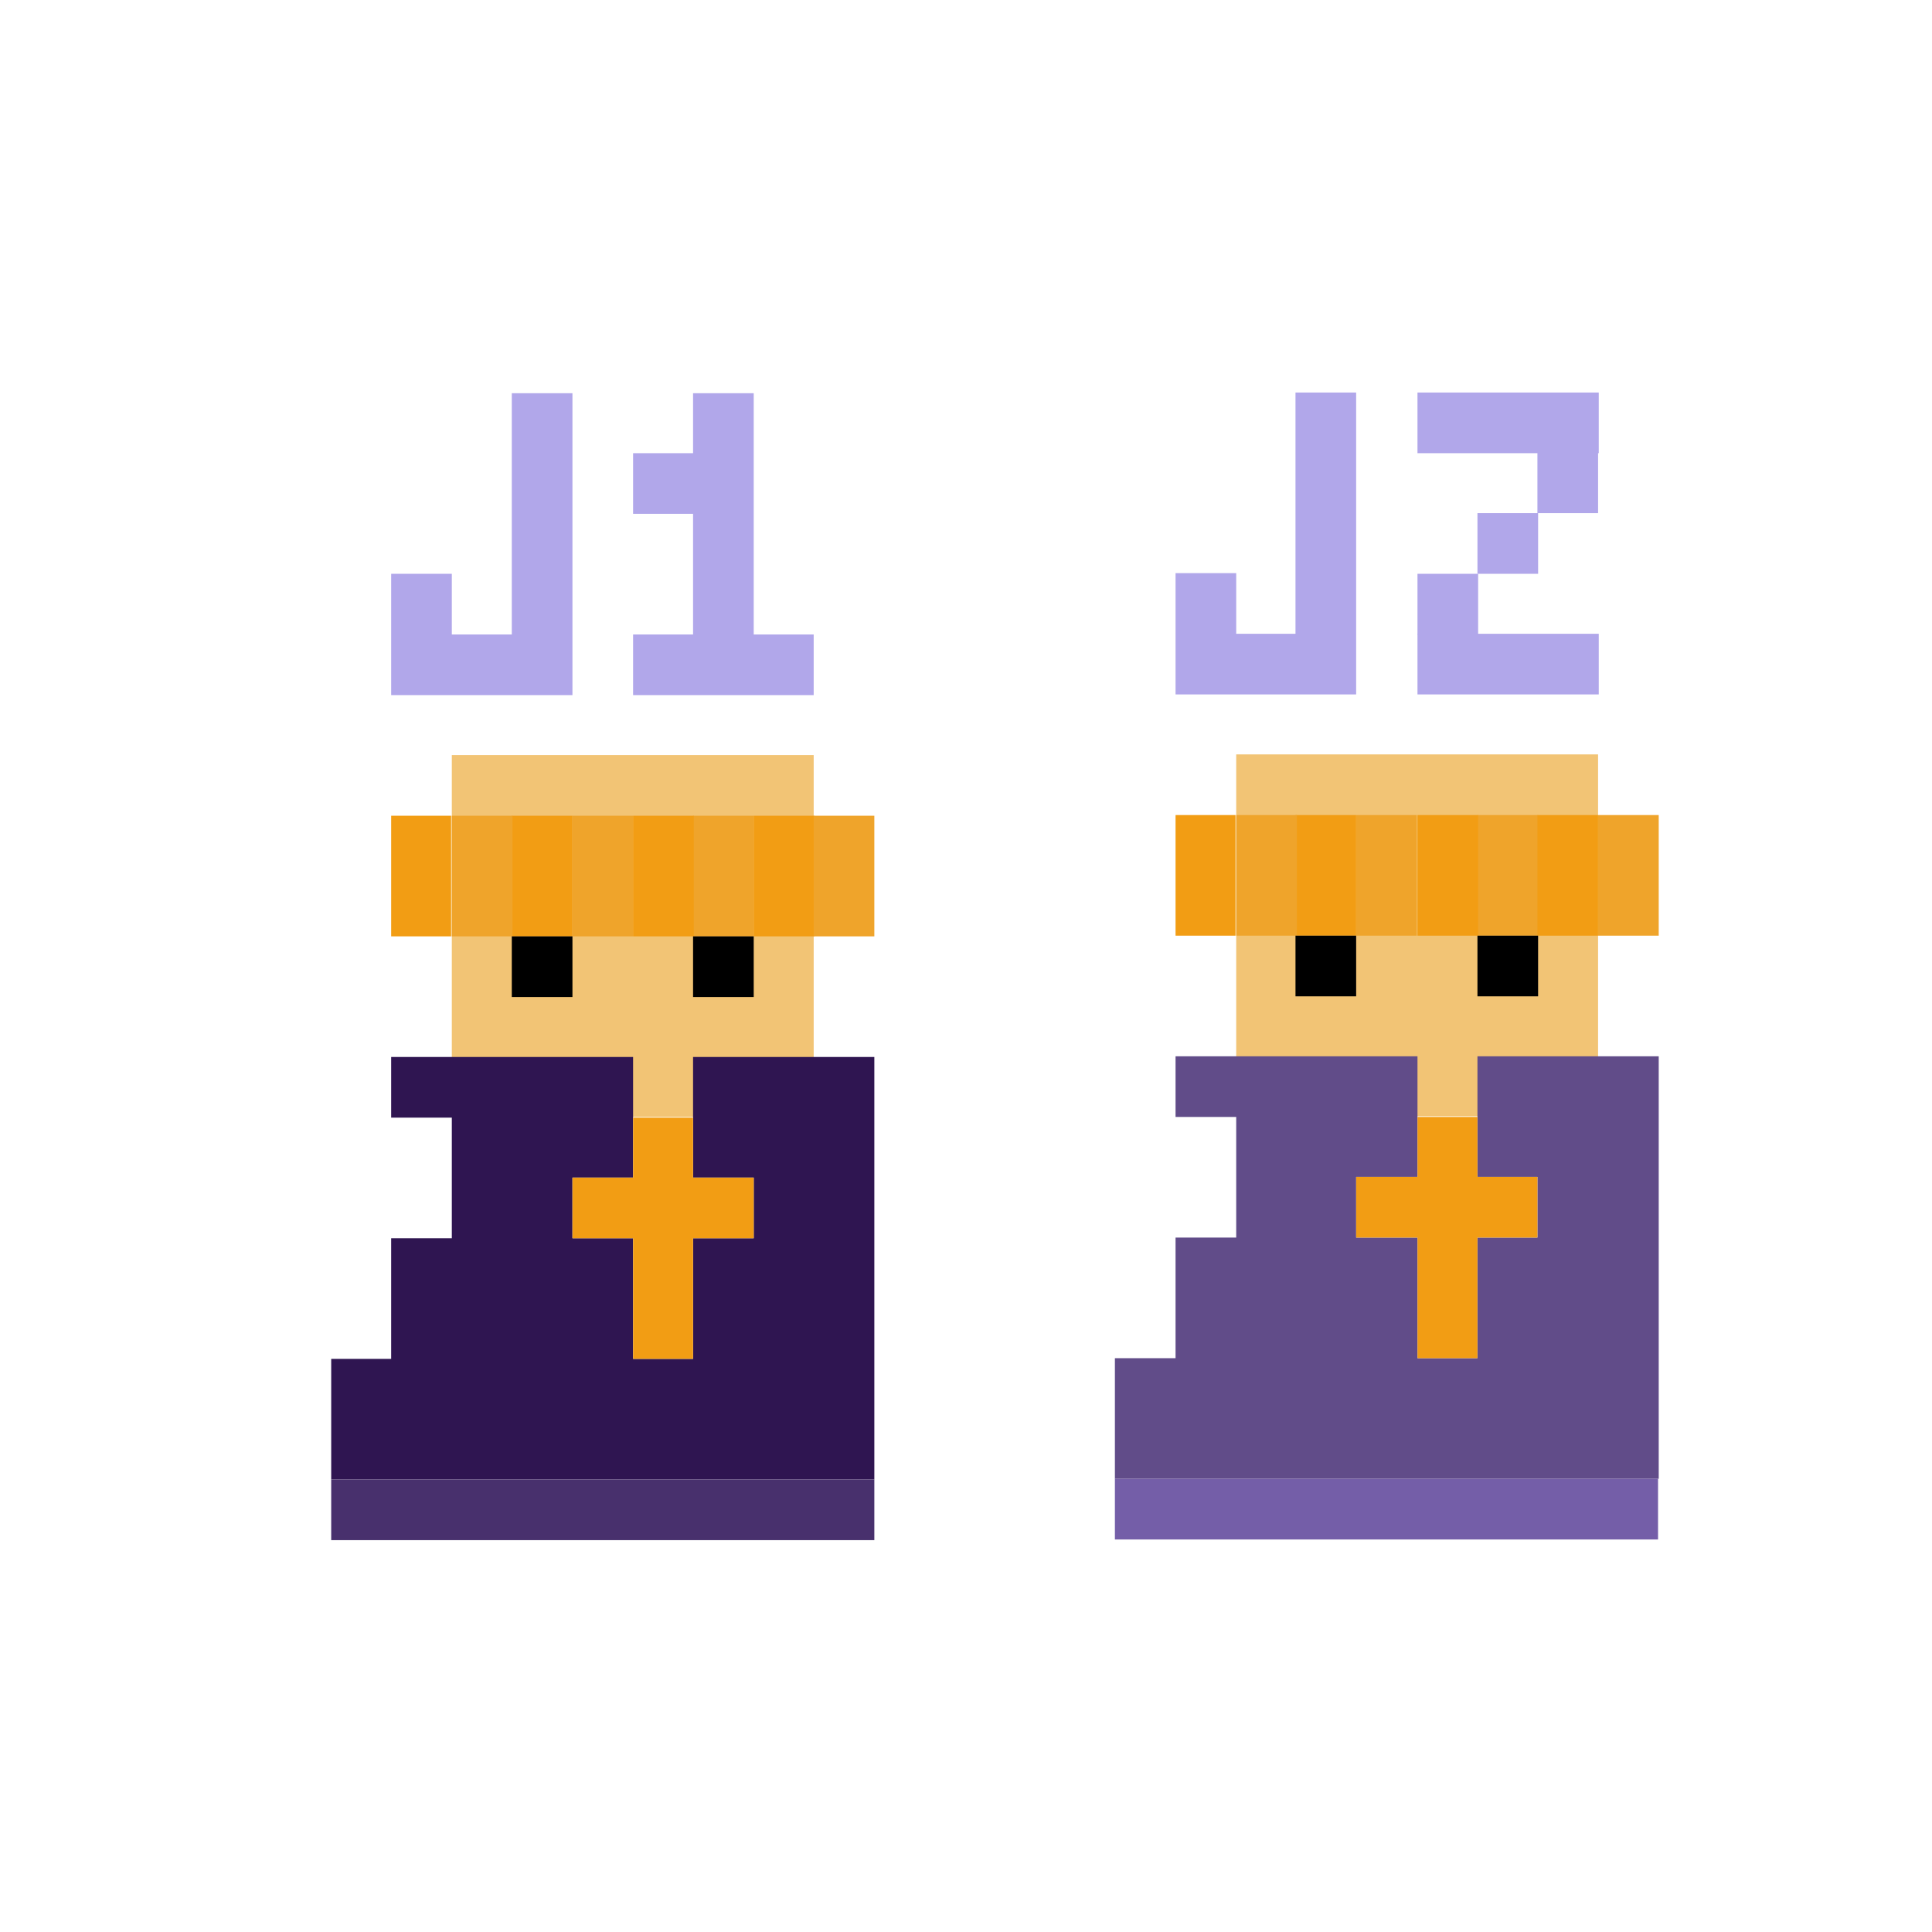 <?xml version="1.0" encoding="utf-8"?>
<!-- Generator: Adobe Illustrator 25.2.0, SVG Export Plug-In . SVG Version: 6.00 Build 0)  -->
<svg version="1.1" xmlns="http://www.w3.org/2000/svg" xmlns:xlink="http://www.w3.org/1999/xlink" x="0px" y="0px"
	 viewBox="0 0 283.5 283.5" style="enable-background:new 0 0 283.5 283.5;" xml:space="preserve">
<style type="text/css">
	.st0{fill:#B1A7EA;}
	.st1{fill:#F2C475;}
	.st2{fill:#F29D14;}
	.st3{fill:#EFA42B;}
	.st4{fill:#2F1551;}
	.st5{fill:#48306D;}
	.st6{fill:#614C89;}
	.st7{fill:#745EA8;}
	.st8{display:none;}
	.st9{display:inline;}
	.st10{fill:#8873C9;}
</style>
<g id="J1">
	<g id="tete">
		<polygon class="st0" points="75.1,57.7 84,57.7 84,102 57.4,102 57.4,84.2 66.3,84.2 66.3,93.1 75.1,93.1 		"/>
		<polygon class="st0" points="92.9,93.1 92.9,102 119.4,102 119.4,93.1 110.6,93.1 110.6,57.7 101.7,57.7 101.7,66.5 92.9,66.5 
			92.9,75.4 101.7,75.4 101.7,93.1 		"/>
		<rect x="66.3" y="110.8" class="st1" width="53.1" height="53.1"/>
		<rect x="75.1" y="119.7" class="st2" width="8.9" height="17.7"/>
		<rect x="84" y="119.7" class="st3" width="8.9" height="17.7"/>
		<rect x="101.7" y="119.7" class="st3" width="8.9" height="17.7"/>
		<rect x="57.4" y="119.7" class="st2" width="8.8" height="17.7"/>
		<rect x="92.9" y="119.7" class="st2" width="8.9" height="17.7"/>
		<rect x="110.6" y="119.7" class="st2" width="8.9" height="17.7"/>
		<rect x="119.4" y="119.7" class="st3" width="8.9" height="17.7"/>
		<rect x="66.3" y="119.7" class="st3" width="8.9" height="17.7"/>
		<rect x="75.1" y="137.4" width="8.9" height="8.9"/>
		<rect x="101.7" y="137.4" width="8.9" height="8.9"/>
	</g>
	<g id="corps">
		<polygon class="st4" points="57.4,155.1 92.9,155.1 92.9,172.8 84,172.8 84,181.7 92.9,181.7 92.9,199.4 101.7,199.4 101.7,181.7 
			110.6,181.7 110.6,172.8 101.7,172.8 101.7,155.1 128.3,155.1 128.3,217.1 48.6,217.1 48.6,199.4 57.4,199.4 57.4,181.7 
			66.3,181.7 66.3,164 57.4,164 		"/>
		<rect x="48.6" y="217.1" class="st5" width="79.7" height="8.9"/>
		<polygon class="st2" points="92.9,164 101.7,164 101.7,172.8 110.6,172.8 110.6,181.7 101.7,181.7 101.7,199.4 92.9,199.4 
			92.9,181.7 84,181.7 84,172.8 92.9,172.8 		"/>
	</g>
</g>
<g id="J2">
	<g id="tete_2_">
		<polygon class="st0" points="190.1,57.6 199,57.6 199,101.9 172.5,101.9 172.5,84.1 181.4,84.1 181.4,93 190.1,93 		"/>
		<rect x="181.4" y="110.7" class="st1" width="53.1" height="53.1"/>
		<rect x="190.1" y="119.6" class="st2" width="8.9" height="17.7"/>
		<rect x="199" y="119.6" class="st3" width="8.9" height="17.7"/>
		<rect x="216.8" y="119.6" class="st3" width="8.9" height="17.7"/>
		<rect x="172.5" y="119.6" class="st2" width="8.8" height="17.7"/>
		<rect x="208" y="119.6" class="st2" width="8.9" height="17.7"/>
		<rect x="225.6" y="119.6" class="st2" width="8.9" height="17.7"/>
		<rect x="234.5" y="119.6" class="st3" width="8.9" height="17.7"/>
		<rect x="181.4" y="119.6" class="st3" width="8.9" height="17.7"/>
		<rect x="190.1" y="137.3" width="8.9" height="8.9"/>
		<rect x="216.8" y="137.3" width="8.9" height="8.9"/>
		<g>
			<rect x="208" y="93" class="st0" width="26.6" height="8.9"/>
			<rect x="208" y="84.2" class="st0" width="8.9" height="8.9"/>
			<rect x="216.8" y="75.3" class="st0" width="8.9" height="8.9"/>
			<rect x="225.6" y="66.4" class="st0" width="8.9" height="8.9"/>
			<rect x="208" y="57.6" class="st0" width="26.6" height="8.9"/>
		</g>
	</g>
	<g id="corps_2_">
		<polygon class="st6" points="172.5,155 208,155 208,172.7 199,172.7 199,181.6 208,181.6 208,199.3 216.8,199.3 216.8,181.6 
			225.6,181.6 225.6,172.7 216.8,172.7 216.8,155 243.4,155 243.4,217 163.6,217 163.6,199.3 172.5,199.3 172.5,181.6 181.4,181.6 
			181.4,163.9 172.5,163.9 		"/>
		<rect x="163.6" y="217" class="st7" width="79.7" height="8.9"/>
		<polygon class="st2" points="208,163.9 216.8,163.9 216.8,172.7 225.6,172.7 225.6,181.6 216.8,181.6 216.8,199.3 208,199.3 
			208,181.6 199,181.6 199,172.7 208,172.7 		"/>
	</g>
</g>
<g id="J2_-_copie" class="st8">
	<g id="tete_1_" class="st9">
		<polygon class="st0" points="75.1,57.6 84,57.6 84,101.9 57.4,101.9 57.4,84.1 66.3,84.1 66.3,93 75.1,93 		"/>
		<rect x="66.3" y="110.7" class="st1" width="53.1" height="53.1"/>
		<rect x="75.1" y="119.6" class="st2" width="8.9" height="17.7"/>
		<rect x="84" y="119.6" class="st3" width="8.9" height="17.7"/>
		<rect x="101.7" y="119.6" class="st3" width="8.9" height="17.7"/>
		<rect x="57.4" y="119.6" class="st2" width="8.8" height="17.7"/>
		<rect x="92.9" y="119.6" class="st2" width="8.9" height="17.7"/>
		<rect x="110.6" y="119.6" class="st2" width="8.9" height="17.7"/>
		<rect x="119.4" y="119.6" class="st3" width="8.9" height="17.7"/>
		<rect x="66.3" y="119.6" class="st3" width="8.9" height="17.7"/>
		<rect x="75.1" y="137.3" width="8.9" height="8.9"/>
		<rect x="101.7" y="137.3" width="8.9" height="8.9"/>
		<g>
			<rect x="92.9" y="93" class="st0" width="26.6" height="8.9"/>
			<rect x="92.9" y="84.2" class="st0" width="8.9" height="8.9"/>
			<rect x="101.7" y="75.3" class="st0" width="8.9" height="8.9"/>
			<rect x="110.6" y="66.4" class="st0" width="8.9" height="8.9"/>
			<rect x="92.9" y="57.6" class="st0" width="26.6" height="8.9"/>
		</g>
	</g>
	<g id="corps_1_" class="st9">
		<polygon class="st6" points="57.4,155 92.9,155 92.9,172.7 84,172.7 84,181.6 92.9,181.6 92.9,199.3 101.7,199.3 101.7,181.6 
			110.6,181.6 110.6,172.7 101.7,172.7 101.7,155 128.3,155 128.3,217 48.6,217 48.6,199.3 57.4,199.3 57.4,181.6 66.3,181.6 
			66.3,163.9 57.4,163.9 		"/>
		<rect x="48.6" y="217" class="st7" width="79.7" height="8.9"/>
		<polygon class="st2" points="92.9,163.9 101.7,163.9 101.7,172.7 110.6,172.7 110.6,181.6 101.7,181.6 101.7,199.3 92.9,199.3 
			92.9,181.6 84,181.6 84,172.7 92.9,172.7 		"/>
	</g>
</g>
<g id="J5" class="st8">
	<g id="tete_3_" class="st9">
		<polygon class="st0" points="75.1,57.7 84,57.7 84,102 57.4,102 57.4,84.2 66.3,84.2 66.3,93.1 75.1,93.1 		"/>
		<rect x="66.3" y="110.8" class="st1" width="53.1" height="53.1"/>
		<rect x="75.1" y="119.7" class="st2" width="8.9" height="17.7"/>
		<rect x="84" y="119.7" class="st3" width="8.9" height="17.7"/>
		<rect x="101.7" y="119.7" class="st3" width="8.9" height="17.7"/>
		<rect x="57.4" y="119.7" class="st2" width="8.8" height="17.7"/>
		<rect x="92.9" y="119.7" class="st2" width="8.9" height="17.7"/>
		<rect x="110.6" y="119.7" class="st2" width="8.9" height="17.7"/>
		<rect x="119.4" y="119.7" class="st3" width="8.9" height="17.7"/>
		<rect x="66.3" y="119.7" class="st3" width="8.9" height="17.7"/>
		<rect x="75.1" y="137.4" width="8.9" height="8.9"/>
		<rect x="101.7" y="137.4" width="8.9" height="8.9"/>
		<polygon class="st0" points="92,57.7 118.6,57.7 118.6,66.5 100.9,66.5 100.9,75.4 118.6,75.4 118.6,102 92,102 92,93.1 
			109.7,93.1 109.7,84.3 92,84.3 		"/>
	</g>
	<g id="corps_3_" class="st9">
		<polygon class="st7" points="57.4,155.1 92.9,155.1 92.9,172.8 84,172.8 84,181.7 92.9,181.7 92.9,199.4 101.7,199.4 101.7,181.7 
			110.6,181.7 110.6,172.8 101.7,172.8 101.7,155.1 128.3,155.1 128.3,217.1 48.6,217.1 48.6,199.4 57.4,199.4 57.4,181.7 
			66.3,181.7 66.3,164 57.4,164 		"/>
		<rect x="48.6" y="217.1" class="st10" width="79.7" height="8.9"/>
		<polygon class="st2" points="92.9,164 101.7,164 101.7,172.8 110.6,172.8 110.6,181.7 101.7,181.7 101.7,199.4 92.9,199.4 
			92.9,181.7 84,181.7 84,172.8 92.9,172.8 		"/>
	</g>
</g>
<g id="J8" class="st8">
	<g id="tete_4_" class="st9">
		<polygon class="st0" points="190.2,57.5 199.1,57.5 199.1,101.8 172.5,101.8 172.5,84 181.4,84 181.4,92.9 190.2,92.9 		"/>
		<rect x="181.4" y="110.6" class="st1" width="53.1" height="53.1"/>
		<rect x="190.2" y="119.5" class="st2" width="8.9" height="17.7"/>
		<rect x="199.1" y="119.5" class="st3" width="8.9" height="17.7"/>
		<rect x="216.8" y="119.5" class="st3" width="8.9" height="17.7"/>
		<rect x="172.5" y="119.5" class="st2" width="8.8" height="17.7"/>
		<rect x="208" y="119.5" class="st2" width="8.9" height="17.7"/>
		<rect x="225.7" y="119.5" class="st2" width="8.9" height="17.7"/>
		<rect x="234.5" y="119.5" class="st3" width="8.9" height="17.7"/>
		<rect x="181.4" y="119.5" class="st3" width="8.9" height="17.7"/>
		<rect x="190.2" y="137.2" width="8.9" height="8.9"/>
		<rect x="216.8" y="137.2" width="8.9" height="8.9"/>
		<path class="st0" d="M208,57.5v44.3h26.6V57.5H208z M225.7,92.9h-8.9V84h8.9V92.9z M225.7,75.2h-8.9v-8.9h8.9V75.2z"/>
	</g>
	<g id="corps_4_" class="st9">
		<polygon class="st10" points="172.5,154.9 208,154.9 208,172.6 199.1,172.6 199.1,181.5 208,181.5 208,199.2 216.8,199.2 
			216.8,181.5 225.7,181.5 225.7,172.6 216.8,172.6 216.8,154.9 243.4,154.9 243.4,216.9 163.7,216.9 163.7,199.2 172.5,199.2 
			172.5,181.5 181.4,181.5 181.4,163.8 172.5,163.8 		"/>
		<rect x="163.7" y="216.9" class="st0" width="79.7" height="8.9"/>
		<polygon class="st2" points="208,163.8 216.8,163.8 216.8,172.6 225.7,172.6 225.7,181.5 216.8,181.5 216.8,199.2 208,199.2 
			208,181.5 199.1,181.5 199.1,172.6 208,172.6 		"/>
	</g>
</g>
</svg>
